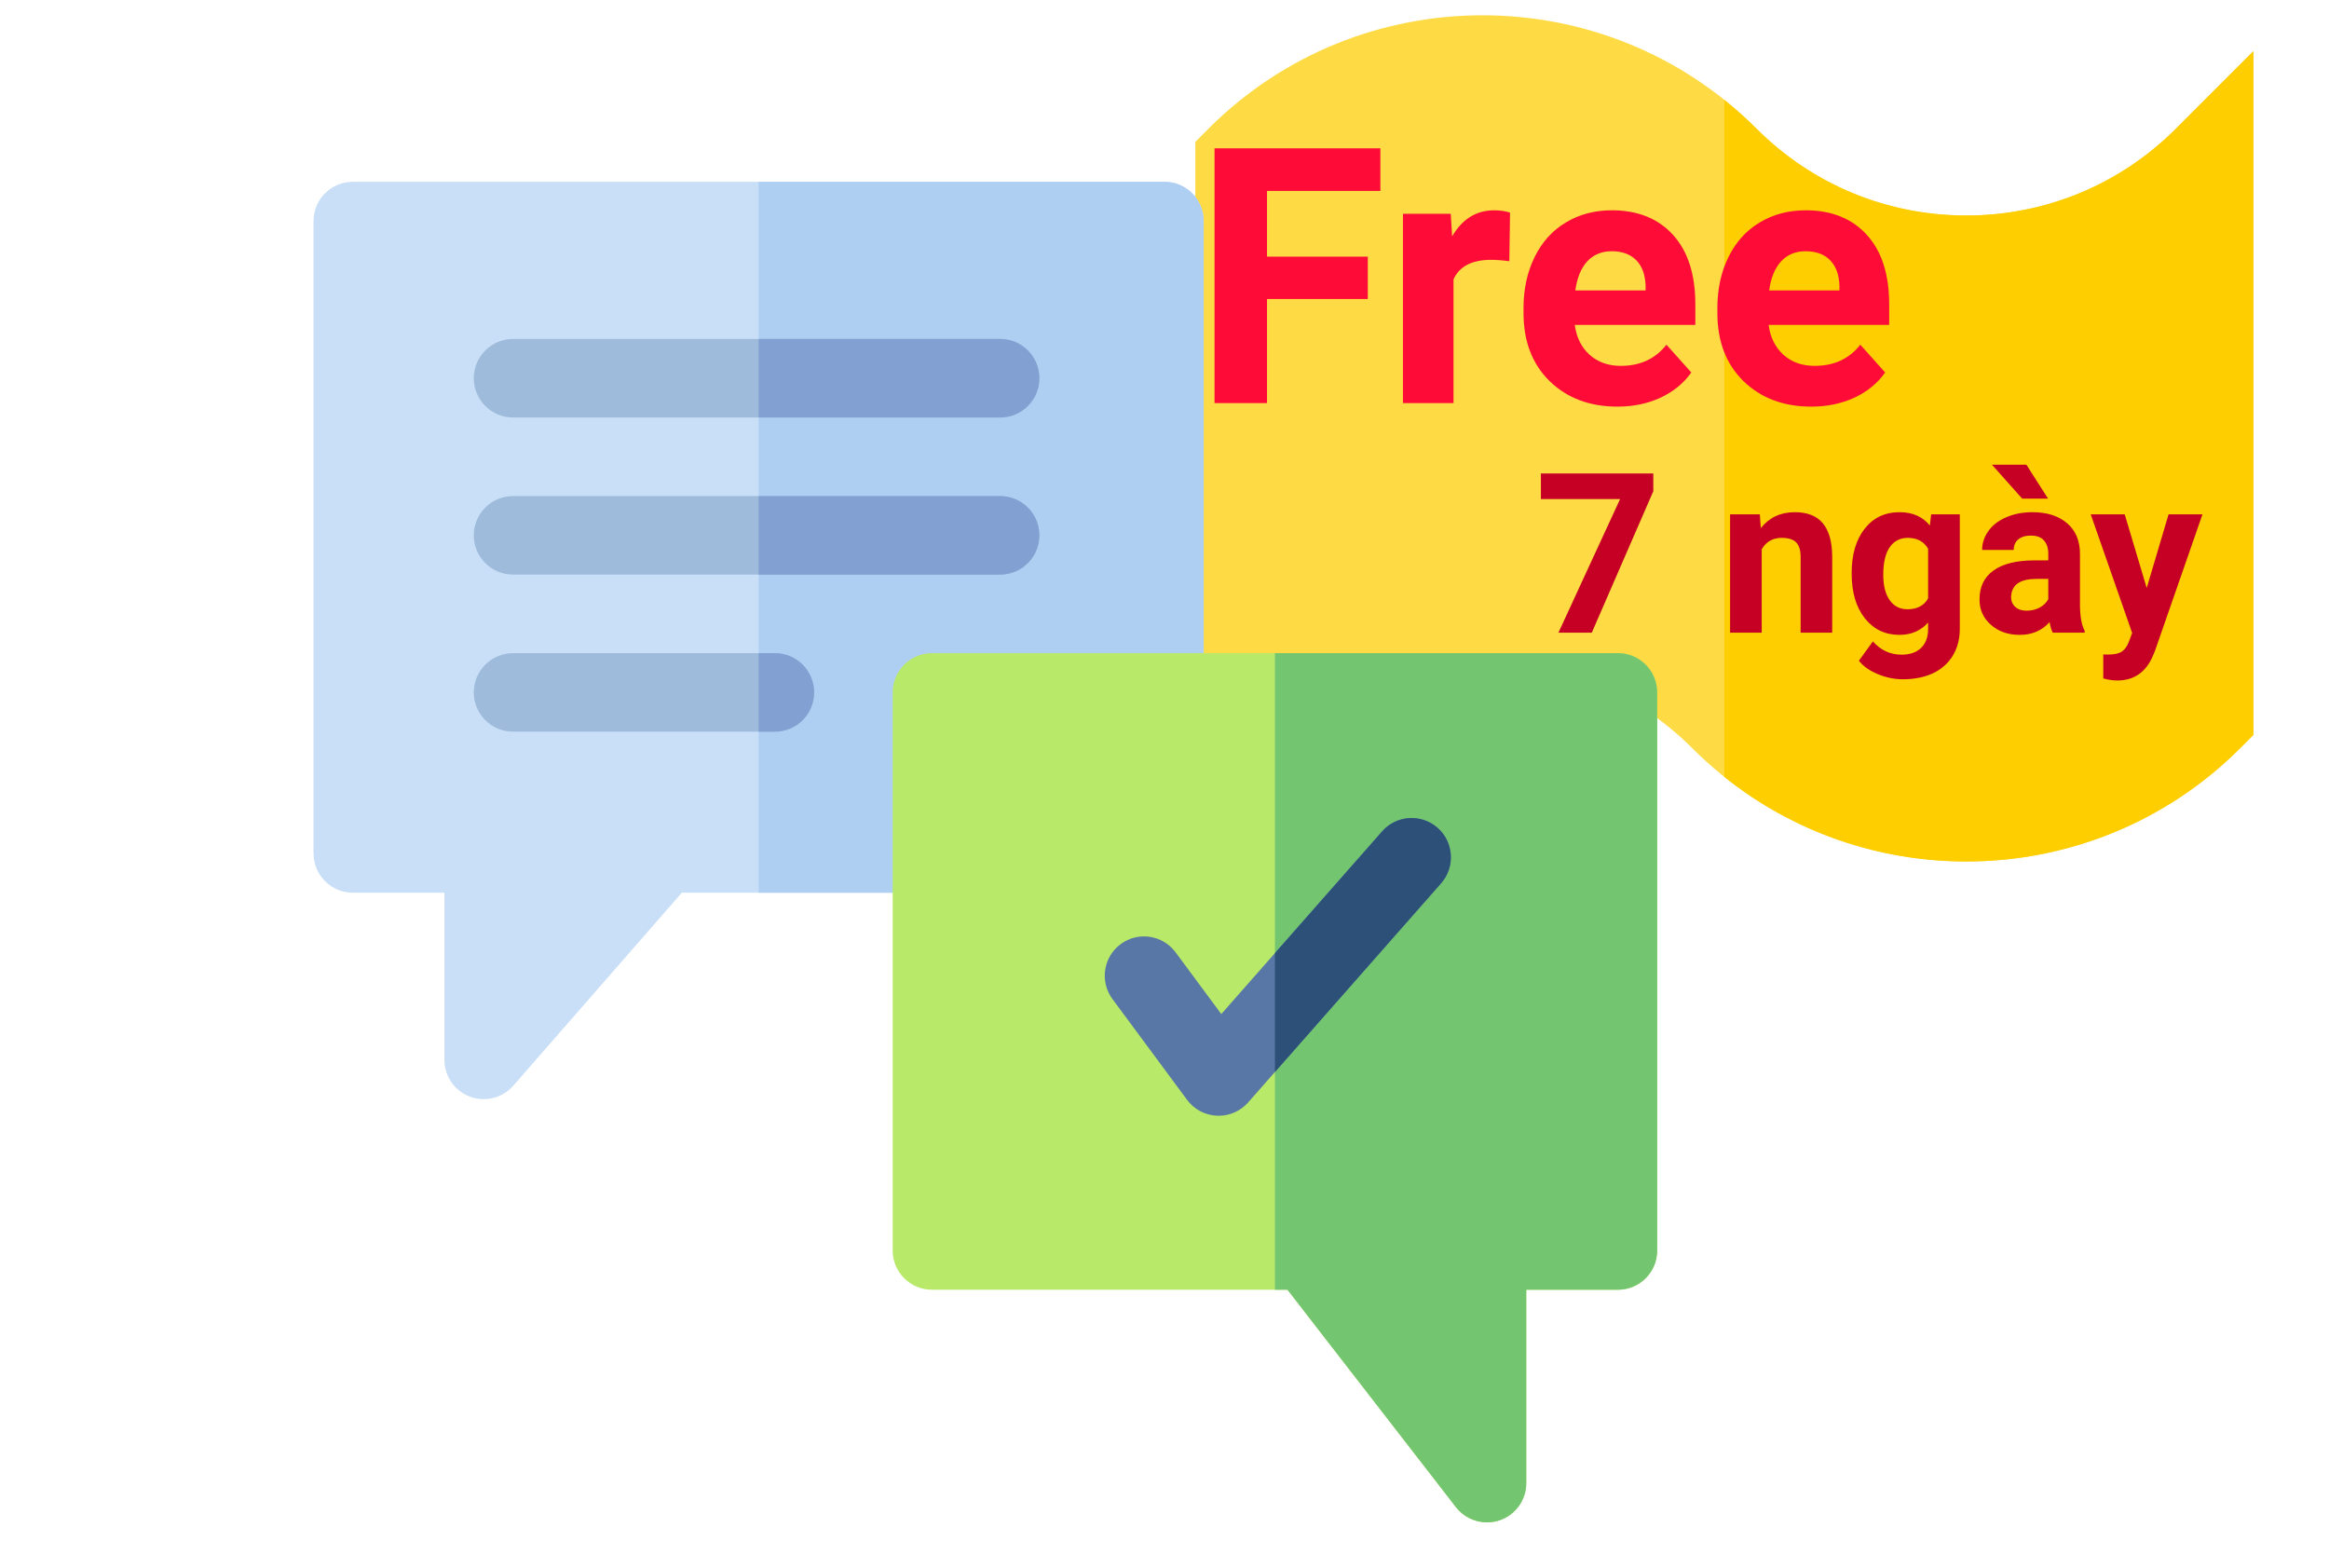 <svg width="52" height="35" viewBox="0 0 52 35" fill="none" xmlns="http://www.w3.org/2000/svg">
    <g clip-path="url(#clip0)">
        <path d="M43.9 19.233C41.685 19.233 39.47 18.39 37.784 16.704C36.533 15.453 34.869 14.764 33.1 14.764C31.331 14.764 29.667 15.453 28.416 16.704L26.688 18.433V3.167L26.984 2.871C30.356 -0.502 35.844 -0.502 39.216 2.871C40.467 4.122 42.131 4.811 43.9 4.811C45.669 4.811 47.333 4.122 48.584 2.871L50.312 1.142V16.408L50.016 16.704C48.33 18.39 46.115 19.233 43.9 19.233Z" fill="#FEDA44"/>
        <path d="M48.584 2.871C47.333 4.122 45.669 4.811 43.9 4.811C42.131 4.811 40.467 4.122 39.216 2.871C38.987 2.642 38.747 2.428 38.5 2.23V17.345C40.073 18.604 41.986 19.233 43.9 19.233C46.115 19.233 48.33 18.39 50.016 16.704L50.312 16.408V1.142L48.584 2.871Z" fill="#FECE00"/>
        <path d="M30.539 6.676H28.289V9H27.117V3.312H30.82V4.262H28.289V5.73H30.539V6.676ZM33.699 5.832C33.546 5.811 33.41 5.801 33.293 5.801C32.866 5.801 32.586 5.945 32.453 6.234V9H31.324V4.773H32.391L32.422 5.277C32.648 4.889 32.962 4.695 33.363 4.695C33.488 4.695 33.605 4.712 33.715 4.746L33.699 5.832ZM36.113 9.078C35.493 9.078 34.988 8.888 34.598 8.508C34.21 8.128 34.016 7.621 34.016 6.988V6.879C34.016 6.454 34.098 6.076 34.262 5.742C34.426 5.406 34.658 5.148 34.957 4.969C35.259 4.786 35.603 4.695 35.988 4.695C36.566 4.695 37.021 4.878 37.352 5.242C37.685 5.607 37.852 6.124 37.852 6.793V7.254H35.16C35.197 7.53 35.306 7.751 35.488 7.918C35.673 8.085 35.906 8.168 36.188 8.168C36.622 8.168 36.962 8.01 37.207 7.695L37.762 8.316C37.592 8.556 37.363 8.743 37.074 8.879C36.785 9.012 36.465 9.078 36.113 9.078ZM35.984 5.609C35.76 5.609 35.578 5.685 35.438 5.836C35.3 5.987 35.211 6.203 35.172 6.484H36.742V6.395C36.737 6.145 36.669 5.952 36.539 5.816C36.409 5.678 36.224 5.609 35.984 5.609ZM40.441 9.078C39.822 9.078 39.316 8.888 38.926 8.508C38.538 8.128 38.344 7.621 38.344 6.988V6.879C38.344 6.454 38.426 6.076 38.59 5.742C38.754 5.406 38.986 5.148 39.285 4.969C39.587 4.786 39.931 4.695 40.316 4.695C40.895 4.695 41.349 4.878 41.68 5.242C42.013 5.607 42.18 6.124 42.18 6.793V7.254H39.488C39.525 7.53 39.634 7.751 39.816 7.918C40.001 8.085 40.234 8.168 40.516 8.168C40.95 8.168 41.29 8.01 41.535 7.695L42.09 8.316C41.921 8.556 41.691 8.743 41.402 8.879C41.113 9.012 40.793 9.078 40.441 9.078ZM40.312 5.609C40.089 5.609 39.906 5.685 39.766 5.836C39.628 5.987 39.539 6.203 39.5 6.484H41.07V6.395C41.065 6.145 40.997 5.952 40.867 5.816C40.737 5.678 40.552 5.609 40.312 5.609Z" fill="#FE0B37"/>
        <path d="M36.914 10.966L35.54 14.125H34.795L36.172 11.142H34.404V10.57H36.914V10.966ZM39.292 11.483L39.314 11.789C39.503 11.553 39.756 11.435 40.073 11.435C40.353 11.435 40.562 11.517 40.698 11.681C40.835 11.845 40.905 12.091 40.908 12.418V14.125H40.203V12.435C40.203 12.286 40.17 12.178 40.105 12.111C40.04 12.043 39.932 12.008 39.78 12.008C39.582 12.008 39.433 12.093 39.334 12.262V14.125H38.628V11.483H39.292ZM41.343 12.785C41.343 12.379 41.439 12.053 41.631 11.806C41.825 11.558 42.085 11.435 42.412 11.435C42.702 11.435 42.927 11.534 43.088 11.732L43.118 11.483H43.757V14.037C43.757 14.268 43.704 14.469 43.599 14.64C43.495 14.811 43.347 14.941 43.157 15.031C42.966 15.12 42.743 15.165 42.488 15.165C42.294 15.165 42.105 15.126 41.921 15.048C41.737 14.971 41.598 14.872 41.504 14.75L41.816 14.32C41.992 14.517 42.205 14.616 42.456 14.616C42.643 14.616 42.789 14.565 42.893 14.464C42.997 14.365 43.049 14.223 43.049 14.04V13.898C42.887 14.082 42.672 14.174 42.407 14.174C42.09 14.174 41.833 14.05 41.636 13.803C41.44 13.554 41.343 13.224 41.343 12.814V12.785ZM42.048 12.836C42.048 13.075 42.096 13.263 42.192 13.4C42.288 13.535 42.42 13.602 42.588 13.602C42.803 13.602 42.956 13.522 43.049 13.361V12.25C42.955 12.089 42.803 12.008 42.593 12.008C42.423 12.008 42.29 12.078 42.192 12.216C42.096 12.354 42.048 12.561 42.048 12.836ZM45.833 14.125C45.8 14.062 45.776 13.983 45.762 13.888C45.591 14.079 45.369 14.174 45.095 14.174C44.836 14.174 44.622 14.099 44.451 13.949C44.281 13.8 44.197 13.611 44.197 13.383C44.197 13.103 44.3 12.888 44.507 12.738C44.715 12.588 45.016 12.513 45.408 12.511H45.732V12.36C45.732 12.238 45.701 12.14 45.637 12.067C45.575 11.994 45.477 11.957 45.342 11.957C45.223 11.957 45.129 11.986 45.061 12.043C44.994 12.099 44.961 12.178 44.961 12.277H44.255C44.255 12.124 44.303 11.982 44.397 11.852C44.491 11.722 44.625 11.62 44.797 11.547C44.97 11.472 45.164 11.435 45.378 11.435C45.704 11.435 45.962 11.517 46.152 11.681C46.344 11.844 46.44 12.073 46.44 12.37V13.515C46.442 13.765 46.477 13.955 46.545 14.084V14.125H45.833ZM45.249 13.634C45.353 13.634 45.449 13.611 45.537 13.566C45.625 13.519 45.69 13.456 45.732 13.378V12.924H45.469C45.116 12.924 44.928 13.046 44.905 13.29L44.902 13.332C44.902 13.419 44.933 13.492 44.995 13.549C45.057 13.606 45.142 13.634 45.249 13.634ZM45.727 11.132H45.149L44.475 10.375H45.244L45.727 11.132ZM47.93 13.127L48.418 11.483H49.175L48.113 14.535L48.054 14.674C47.896 15.019 47.636 15.192 47.273 15.192C47.17 15.192 47.066 15.176 46.96 15.146V14.611L47.068 14.613C47.201 14.613 47.301 14.593 47.366 14.552C47.432 14.512 47.484 14.444 47.522 14.35L47.605 14.132L46.68 11.483H47.439L47.93 13.127Z" fill="#C60024"/>
    </g>
    <!--<path d="M6.23145 44.6621H3.94629V51H3.01367V44.6621H0.733398V43.8906H6.23145V44.6621ZM8.04785 46.3564C8.44824 45.8649 8.96908 45.6191 9.61035 45.6191C10.7269 45.6191 11.29 46.249 11.2998 47.5088V51H10.3965V47.5039C10.3932 47.123 10.3053 46.8415 10.1328 46.6592C9.96354 46.4769 9.69824 46.3857 9.33691 46.3857C9.04395 46.3857 8.78678 46.4639 8.56543 46.6201C8.34408 46.7764 8.17155 46.9814 8.04785 47.2354V51H7.14453V43.5H8.04785V46.3564ZM12.4131 48.3096C12.4131 47.792 12.514 47.3265 12.7158 46.9131C12.9209 46.4997 13.2041 46.1807 13.5654 45.9561C13.93 45.7314 14.3451 45.6191 14.8105 45.6191C15.5299 45.6191 16.111 45.8682 16.5537 46.3662C16.9997 46.8643 17.2227 47.5267 17.2227 48.3535V48.417C17.2227 48.9313 17.1234 49.3936 16.9248 49.8037C16.7295 50.2106 16.4479 50.528 16.0801 50.7559C15.7155 50.9837 15.2956 51.0977 14.8203 51.0977C14.1042 51.0977 13.5231 50.8486 13.0771 50.3506C12.6344 49.8525 12.4131 49.1934 12.4131 48.373V48.3096ZM13.3213 48.417C13.3213 49.0029 13.4564 49.4733 13.7266 49.8281C14 50.1829 14.3646 50.3604 14.8203 50.3604C15.2793 50.3604 15.6439 50.1813 15.9141 49.8232C16.1842 49.4619 16.3193 48.9574 16.3193 48.3096C16.3193 47.7301 16.181 47.2614 15.9043 46.9033C15.6309 46.542 15.2663 46.3613 14.8105 46.3613C14.3646 46.3613 14.0049 46.5387 13.7314 46.8936C13.458 47.2484 13.3213 47.7562 13.3213 48.417ZM16.2559 44.8379V44.8867H15.5088L14.7764 44.0566L14.0488 44.8867H13.3018V44.8281L14.5029 43.5H15.0498L16.2559 44.8379ZM19.21 45.7168L19.2393 46.3809C19.6429 45.873 20.1702 45.6191 20.8213 45.6191C21.9378 45.6191 22.501 46.249 22.5107 47.5088V51H21.6074V47.5039C21.6042 47.123 21.5163 46.8415 21.3438 46.6592C21.1745 46.4769 20.9092 46.3857 20.5479 46.3857C20.2549 46.3857 19.9977 46.4639 19.7764 46.6201C19.555 46.7764 19.3825 46.9814 19.2588 47.2354V51H18.3555V45.7168H19.21ZM23.6582 48.3145C23.6582 47.4909 23.8486 46.8366 24.2295 46.3516C24.6104 45.8633 25.1149 45.6191 25.7432 45.6191C26.3877 45.6191 26.8906 45.847 27.252 46.3027L27.2959 45.7168H28.1211V50.873C28.1211 51.5566 27.9176 52.0954 27.5107 52.4893C27.1071 52.8831 26.5635 53.0801 25.8799 53.0801C25.499 53.0801 25.1263 52.9987 24.7617 52.8359C24.3971 52.6732 24.1188 52.4502 23.9268 52.167L24.3955 51.625C24.7829 52.1035 25.2565 52.3428 25.8164 52.3428C26.2559 52.3428 26.5977 52.2191 26.8418 51.9717C27.0892 51.7243 27.2129 51.376 27.2129 50.9268V50.4727C26.8516 50.8893 26.3584 51.0977 25.7334 51.0977C25.1149 51.0977 24.6136 50.8486 24.2295 50.3506C23.8486 49.8525 23.6582 49.1738 23.6582 48.3145ZM24.5664 48.417C24.5664 49.0127 24.6885 49.4814 24.9326 49.8232C25.1768 50.1618 25.5186 50.3311 25.958 50.3311C26.5277 50.3311 26.946 50.0723 27.2129 49.5547V47.1426C26.9362 46.638 26.5212 46.3857 25.9678 46.3857C25.5283 46.3857 25.1849 46.5566 24.9375 46.8984C24.6901 47.2402 24.5664 47.7464 24.5664 48.417ZM33.1943 44.4375V45.7168H34.1807V46.415H33.1943V49.6914C33.1943 49.903 33.2383 50.0625 33.3262 50.1699C33.4141 50.2741 33.5638 50.3262 33.7754 50.3262C33.8796 50.3262 34.0228 50.3066 34.2051 50.2676V51C33.9674 51.0651 33.7363 51.0977 33.5117 51.0977C33.1081 51.0977 32.8037 50.9756 32.5986 50.7314C32.3936 50.4873 32.291 50.1406 32.291 49.6914V46.415H31.3291V45.7168H32.291V44.4375H33.1943ZM36.2217 51H35.3184V45.7168H36.2217V51ZM35.2451 44.3154C35.2451 44.1689 35.2891 44.0452 35.377 43.9443C35.4681 43.8434 35.6016 43.793 35.7773 43.793C35.9531 43.793 36.0866 43.8434 36.1777 43.9443C36.2689 44.0452 36.3145 44.1689 36.3145 44.3154C36.3145 44.4619 36.2689 44.584 36.1777 44.6816C36.0866 44.7793 35.9531 44.8281 35.7773 44.8281C35.6016 44.8281 35.4681 44.7793 35.377 44.6816C35.2891 44.584 35.2451 44.4619 35.2451 44.3154ZM38.5264 45.7168L38.5557 46.3809C38.9593 45.873 39.4867 45.6191 40.1377 45.6191C41.2542 45.6191 41.8174 46.249 41.8271 47.5088V51H40.9238V47.5039C40.9206 47.123 40.8327 46.8415 40.6602 46.6592C40.4909 46.4769 40.2256 46.3857 39.8643 46.3857C39.5713 46.3857 39.3141 46.4639 39.0928 46.6201C38.8714 46.7764 38.6989 46.9814 38.5752 47.2354V51H37.6719V45.7168H38.5264ZM5.39648 63.3604C5.71875 63.3604 6.00033 63.2627 6.24121 63.0674C6.4821 62.8721 6.61556 62.6279 6.6416 62.335H7.49609C7.47982 62.6377 7.37565 62.9258 7.18359 63.1992C6.99154 63.4727 6.73438 63.6908 6.41211 63.8535C6.0931 64.0163 5.75456 64.0977 5.39648 64.0977C4.67708 64.0977 4.10417 63.8584 3.67773 63.3799C3.25456 62.8981 3.04297 62.2406 3.04297 61.4072V61.2559C3.04297 60.7415 3.13737 60.2842 3.32617 59.8838C3.51497 59.4834 3.78516 59.1725 4.13672 58.9512C4.49154 58.7298 4.90983 58.6191 5.3916 58.6191C5.98405 58.6191 6.47559 58.7965 6.86621 59.1514C7.26009 59.5062 7.47005 59.9668 7.49609 60.5332H6.6416C6.61556 60.1914 6.48535 59.9115 6.25098 59.6934C6.01986 59.472 5.7334 59.3613 5.3916 59.3613C4.93262 59.3613 4.57617 59.5273 4.32227 59.8594C4.07161 60.1882 3.94629 60.665 3.94629 61.29V61.4609C3.94629 62.0697 4.07161 62.5384 4.32227 62.8672C4.57292 63.196 4.93099 63.3604 5.39648 63.3604ZM9.41504 59.3564C9.81543 58.8649 10.3363 58.6191 10.9775 58.6191C12.0941 58.6191 12.6572 59.249 12.667 60.5088V64H11.7637V60.5039C11.7604 60.123 11.6725 59.8415 11.5 59.6592C11.3307 59.4769 11.0654 59.3857 10.7041 59.3857C10.4111 59.3857 10.154 59.4639 9.93262 59.6201C9.71126 59.7764 9.53874 59.9814 9.41504 60.2354V64H8.51172V56.5H9.41504V59.3564ZM13.7803 61.3096C13.7803 60.792 13.8812 60.3265 14.083 59.9131C14.2881 59.4997 14.5713 59.1807 14.9326 58.9561C15.2972 58.7314 15.7122 58.6191 16.1777 58.6191C16.8971 58.6191 17.4782 58.8682 17.9209 59.3662C18.3669 59.8643 18.5898 60.5267 18.5898 61.3535V61.417C18.5898 61.9313 18.4906 62.3936 18.292 62.8037C18.0967 63.2106 17.8151 63.528 17.4473 63.7559C17.0827 63.9837 16.6628 64.0977 16.1875 64.0977C15.4714 64.0977 14.8903 63.8486 14.4443 63.3506C14.0016 62.8525 13.7803 62.1934 13.7803 61.373V61.3096ZM14.6885 61.417C14.6885 62.0029 14.8236 62.4733 15.0938 62.8281C15.3672 63.1829 15.7318 63.3604 16.1875 63.3604C16.6465 63.3604 17.0111 63.1813 17.2812 62.8232C17.5514 62.4619 17.6865 61.9574 17.6865 61.3096C17.6865 60.7301 17.5482 60.2614 17.2715 59.9033C16.998 59.542 16.6335 59.3613 16.1777 59.3613C15.7318 59.3613 15.3721 59.5387 15.0986 59.8936C14.8252 60.2484 14.6885 60.7562 14.6885 61.417ZM15.626 65.1963C15.626 65.0498 15.6699 64.9261 15.7578 64.8252C15.849 64.7243 15.9824 64.6738 16.1582 64.6738C16.334 64.6738 16.4674 64.7243 16.5586 64.8252C16.6497 64.9261 16.6953 65.0498 16.6953 65.1963C16.6953 65.3428 16.6497 65.4648 16.5586 65.5625C16.4674 65.6602 16.334 65.709 16.1582 65.709C15.9824 65.709 15.849 65.6602 15.7578 65.5625C15.6699 65.4648 15.626 65.3428 15.626 65.1963ZM20.5771 58.7168L20.6064 59.3809C21.0101 58.873 21.5374 58.6191 22.1885 58.6191C23.305 58.6191 23.8682 59.249 23.8779 60.5088V64H22.9746V60.5039C22.9714 60.123 22.8835 59.8415 22.7109 59.6592C22.5417 59.4769 22.2764 59.3857 21.915 59.3857C21.6221 59.3857 21.3649 59.4639 21.1436 59.6201C20.9222 59.7764 20.7497 59.9814 20.626 60.2354V64H19.7227V58.7168H20.5771ZM28.7021 64H27.7988V56.5H28.7021V64ZM29.9131 61.3096C29.9131 60.792 30.014 60.3265 30.2158 59.9131C30.4209 59.4997 30.7041 59.1807 31.0654 58.9561C31.43 58.7314 31.8451 58.6191 32.3105 58.6191C33.0299 58.6191 33.611 58.8682 34.0537 59.3662C34.4997 59.8643 34.7227 60.5267 34.7227 61.3535V61.417C34.7227 61.9313 34.6234 62.3936 34.4248 62.8037C34.2295 63.2106 33.9479 63.528 33.5801 63.7559C33.2155 63.9837 32.7956 64.0977 32.3203 64.0977C31.6042 64.0977 31.0231 63.8486 30.5771 63.3506C30.1344 62.8525 29.9131 62.1934 29.9131 61.373V61.3096ZM30.8213 61.417C30.8213 62.0029 30.9564 62.4733 31.2266 62.8281C31.5 63.1829 31.8646 63.3604 32.3203 63.3604C32.7793 63.3604 33.1439 63.1813 33.4141 62.8232C33.6842 62.4619 33.8193 61.9574 33.8193 61.3096C33.8193 60.7301 33.681 60.2614 33.4043 59.9033C33.1309 59.542 32.7663 59.3613 32.3105 59.3613C31.8646 59.3613 31.5049 59.5387 31.2314 59.8936C30.958 60.2484 30.8213 60.7562 30.8213 61.417ZM31.7588 65.1963C31.7588 65.0498 31.8027 64.9261 31.8906 64.8252C31.9818 64.7243 32.1152 64.6738 32.291 64.6738C32.4668 64.6738 32.6003 64.7243 32.6914 64.8252C32.7826 64.9261 32.8281 65.0498 32.8281 65.1963C32.8281 65.3428 32.7826 65.4648 32.6914 65.5625C32.6003 65.6602 32.4668 65.709 32.291 65.709C32.1152 65.709 31.9818 65.6602 31.8906 65.5625C31.8027 65.4648 31.7588 65.3428 31.7588 65.1963ZM37.9746 63.3604C38.2969 63.3604 38.5785 63.2627 38.8193 63.0674C39.0602 62.8721 39.1937 62.6279 39.2197 62.335H40.0742C40.0579 62.6377 39.9538 62.9258 39.7617 63.1992C39.5697 63.4727 39.3125 63.6908 38.9902 63.8535C38.6712 64.0163 38.3327 64.0977 37.9746 64.0977C37.2552 64.0977 36.6823 63.8584 36.2559 63.3799C35.8327 62.8981 35.6211 62.2406 35.6211 61.4072V61.2559C35.6211 60.7415 35.7155 60.2842 35.9043 59.8838C36.0931 59.4834 36.3633 59.1725 36.7148 58.9512C37.0697 58.7298 37.488 58.6191 37.9697 58.6191C38.5622 58.6191 39.0537 58.7965 39.4443 59.1514C39.8382 59.5062 40.0482 59.9668 40.0742 60.5332H39.2197C39.1937 60.1914 39.0635 59.9115 38.8291 59.6934C38.598 59.472 38.3115 59.3613 37.9697 59.3613C37.5107 59.3613 37.1543 59.5273 36.9004 59.8594C36.6497 60.1882 36.5244 60.665 36.5244 61.29V61.4609C36.5244 62.0697 36.6497 62.5384 36.9004 62.8672C37.151 63.196 37.5091 63.3604 37.9746 63.3604Z" fill="#333333"/>-->
    <g clip-path="url(#clip1)">
        <path d="M10.799 24.539C10.696 24.539 10.592 24.521 10.492 24.483C10.149 24.355 9.923 24.028 9.923 23.663V19.93H7.877C7.393 19.93 7 19.538 7 19.054V4.935C7 4.451 7.393 4.059 7.877 4.059H25.998C26.482 4.059 26.875 4.451 26.875 4.935V19.054C26.875 19.538 26.482 19.93 25.998 19.93H15.223L11.46 24.239C11.29 24.434 11.048 24.539 10.799 24.539Z" fill="#C9DFF7"/>
        <path d="M25.998 4.059H16.938V19.93H25.998C26.483 19.93 26.875 19.538 26.875 19.054V4.935C26.875 4.451 26.483 4.059 25.998 4.059V4.059Z" fill="#AECEF2"/>
        <path d="M22.329 9.321H11.455C10.971 9.321 10.578 8.929 10.578 8.444C10.578 7.96 10.971 7.567 11.455 7.567H22.329C22.813 7.567 23.206 7.96 23.206 8.444C23.206 8.929 22.813 9.321 22.329 9.321Z" fill="#9EBBDB"/>
        <path d="M22.329 12.828H11.455C10.971 12.828 10.578 12.436 10.578 11.952C10.578 11.467 10.971 11.075 11.455 11.075H22.329C22.813 11.075 23.206 11.467 23.206 11.952C23.206 12.436 22.813 12.828 22.329 12.828Z" fill="#9EBBDB"/>
        <path d="M17.301 16.335H11.455C10.971 16.335 10.578 15.943 10.578 15.459C10.578 14.975 10.971 14.582 11.455 14.582H17.301C17.785 14.582 18.177 14.975 18.177 15.459C18.177 15.943 17.785 16.335 17.301 16.335Z" fill="#9EBBDB"/>
        <path d="M17.301 14.582H16.938V16.335H17.301C17.785 16.335 18.177 15.943 18.177 15.459C18.177 14.975 17.785 14.582 17.301 14.582Z" fill="#82A0D2"/>
        <path d="M22.329 11.075H16.938V12.828H22.329C22.813 12.828 23.206 12.436 23.206 11.952C23.206 11.467 22.813 11.075 22.329 11.075Z" fill="#82A0D2"/>
        <path d="M22.329 7.567H16.938V9.321H22.329C22.813 9.321 23.206 8.929 23.206 8.444C23.206 7.96 22.813 7.567 22.329 7.567Z" fill="#82A0D2"/>
        <path d="M33.201 33.988C32.935 33.988 32.677 33.867 32.507 33.648L28.746 28.794H20.808C20.324 28.794 19.931 28.402 19.931 27.918V15.459C19.931 14.975 20.324 14.582 20.808 14.582H36.123C36.608 14.582 37 14.975 37 15.459V27.918C37 28.402 36.608 28.794 36.123 28.794H34.077V33.111C34.077 33.486 33.839 33.819 33.484 33.941C33.391 33.973 33.295 33.988 33.201 33.988Z" fill="#B9E969"/>
        <path d="M36.123 14.582H28.466V28.794H28.746L32.507 33.648C32.677 33.867 32.935 33.988 33.201 33.988C33.295 33.988 33.391 33.973 33.484 33.941C33.839 33.819 34.077 33.486 34.077 33.111V28.794H36.123C36.608 28.794 37 28.402 37 27.918V15.459C37 14.975 36.608 14.582 36.123 14.582Z" fill="#73C570"/>
        <path d="M27.209 24.91C27.197 24.91 27.184 24.91 27.172 24.909C26.907 24.898 26.662 24.768 26.504 24.555L24.838 22.304C24.55 21.915 24.632 21.366 25.021 21.078C25.41 20.789 25.959 20.872 26.248 21.261L27.268 22.639L30.859 18.561C31.179 18.197 31.733 18.162 32.097 18.482C32.46 18.802 32.495 19.356 32.175 19.72L27.867 24.613C27.7 24.802 27.46 24.91 27.209 24.91Z" fill="#5877A6"/>
        <path d="M32.097 18.482C31.733 18.162 31.179 18.197 30.859 18.561L28.466 21.279V23.933L32.175 19.72C32.495 19.356 32.46 18.802 32.097 18.482Z" fill="#2D5078"/>
    </g>
    <defs>
        <clipPath id="clip0">
            <rect width="27" height="27" fill="white" transform="translate(25)"/>
        </clipPath>
        <clipPath id="clip1">
            <rect width="30" height="30" fill="white" transform="translate(7 4)"/>
        </clipPath>
    </defs>
</svg>
